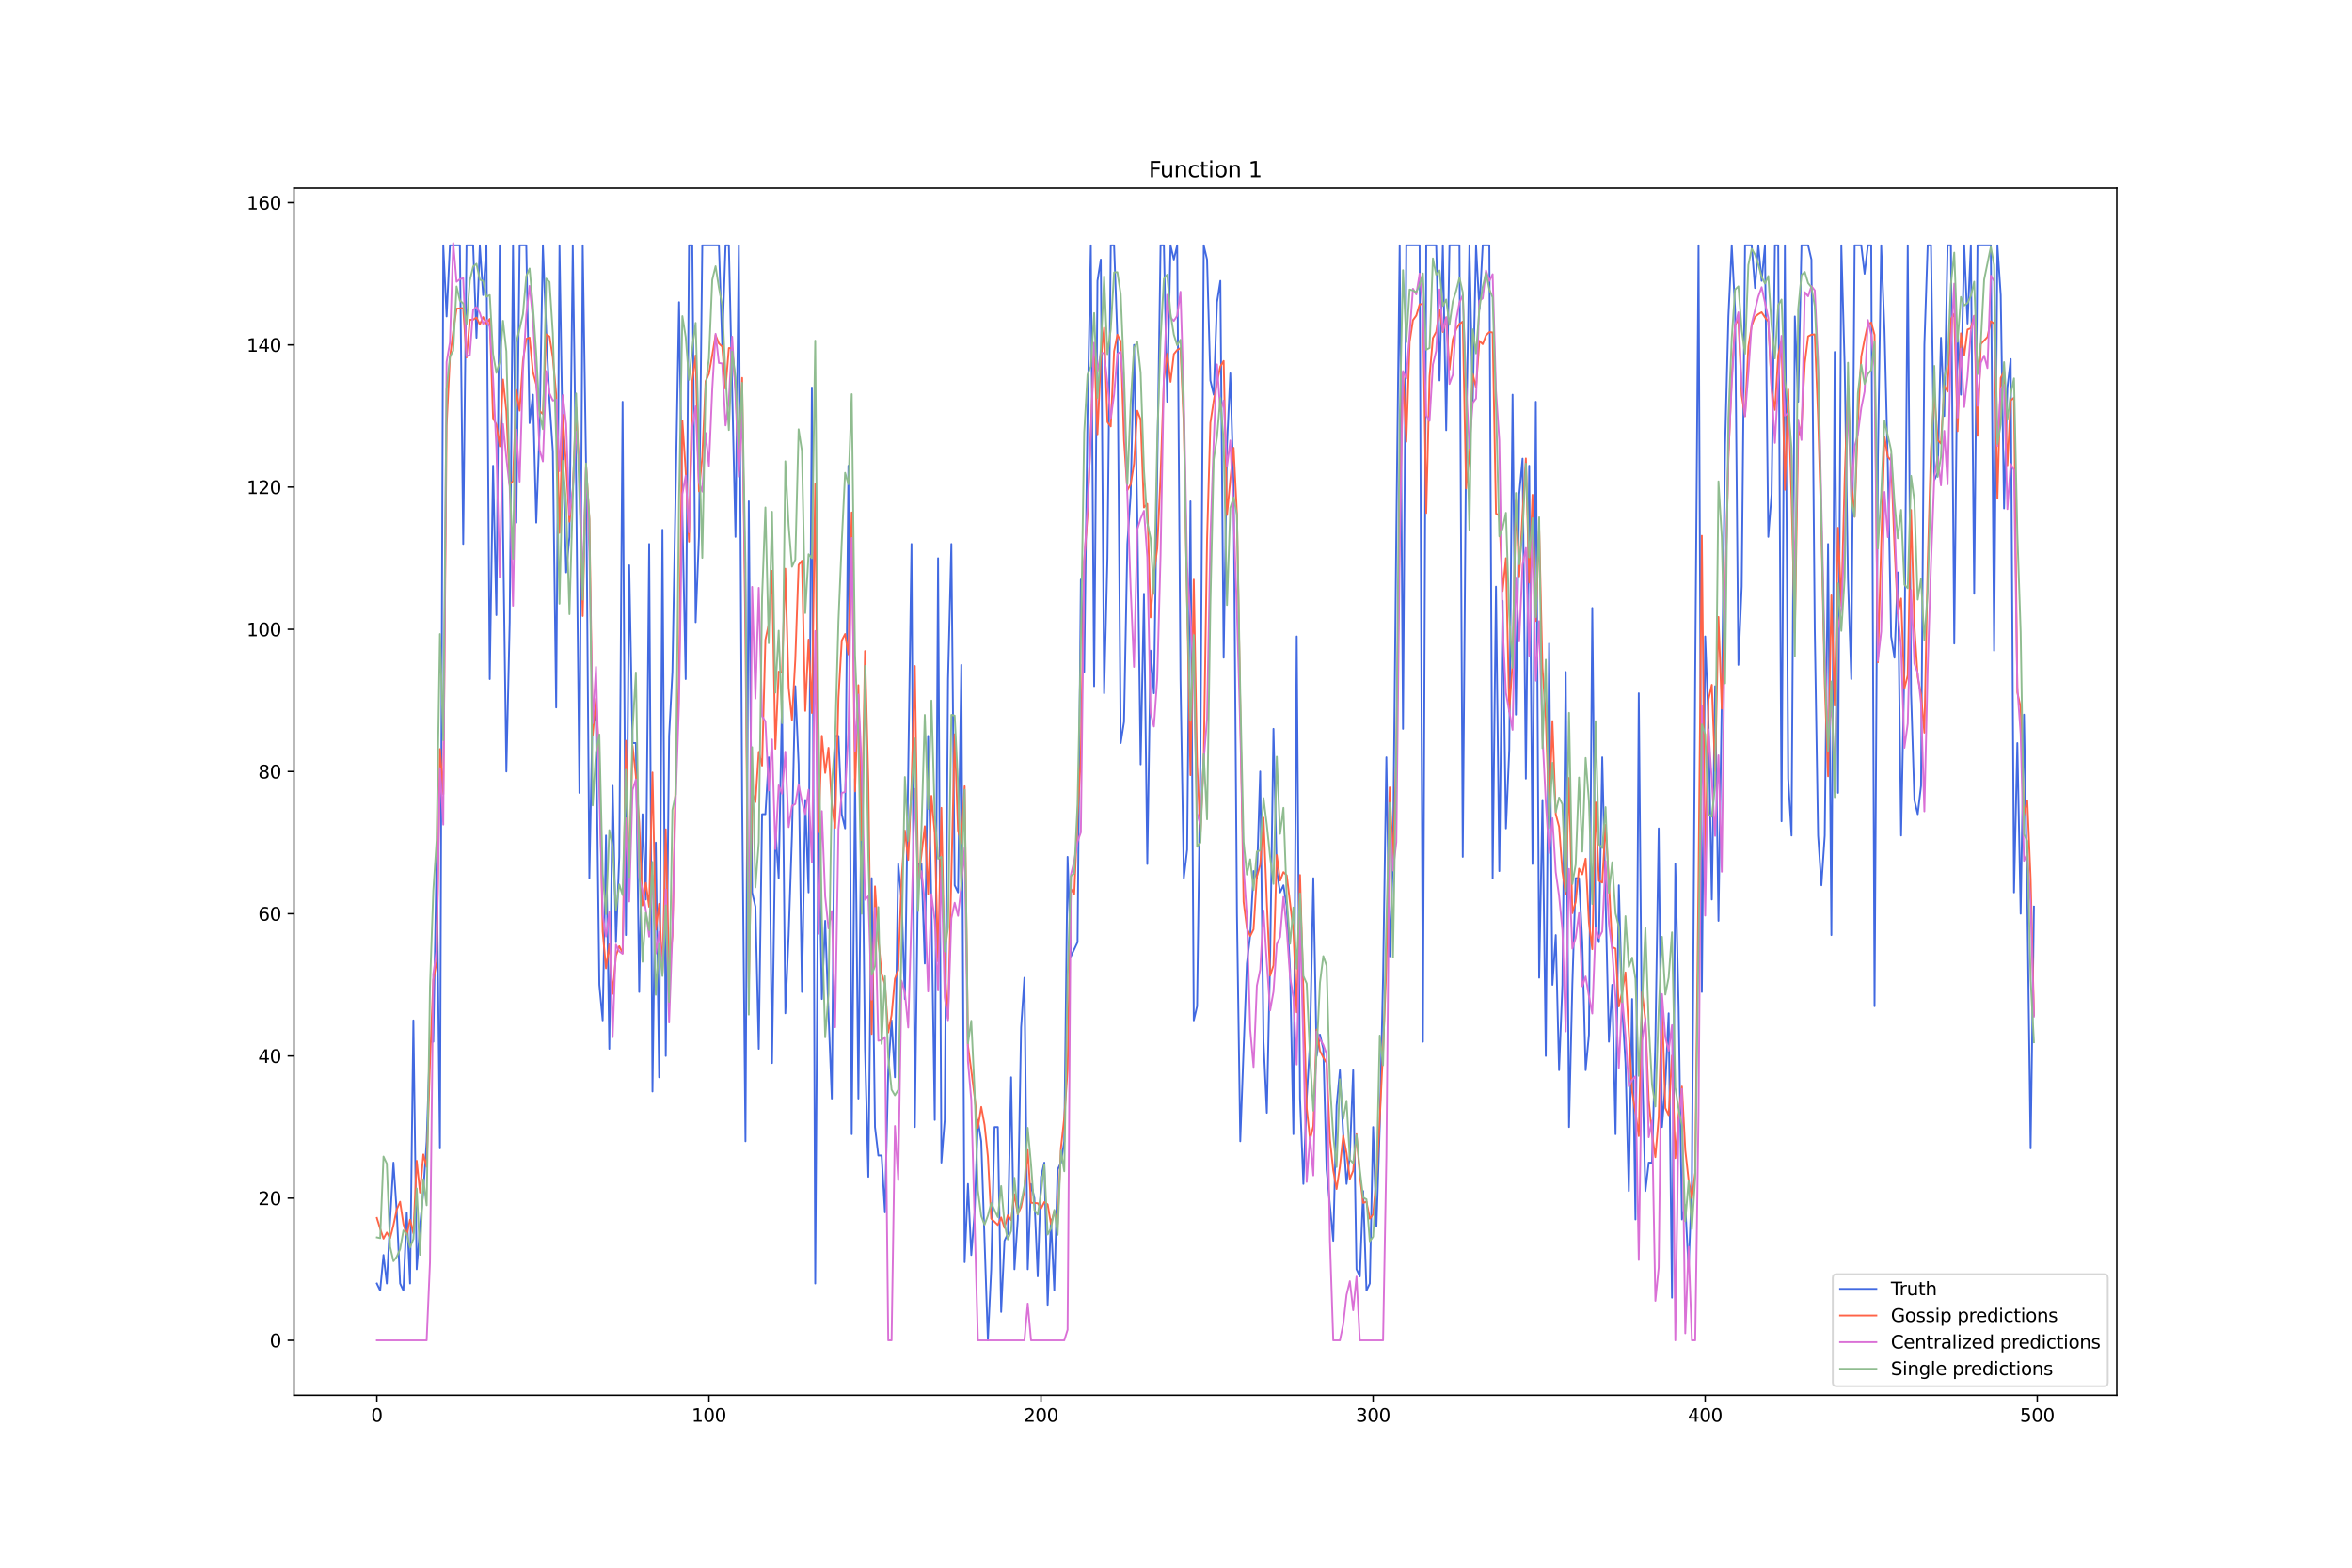 <?xml version="1.0" encoding="utf-8" standalone="no"?>
<!DOCTYPE svg PUBLIC "-//W3C//DTD SVG 1.1//EN"
  "http://www.w3.org/Graphics/SVG/1.1/DTD/svg11.dtd">
<svg xmlns:xlink="http://www.w3.org/1999/xlink" width="1296pt" height="864pt" viewBox="0 0 1296 864" xmlns="http://www.w3.org/2000/svg" version="1.1">
 <defs>
  <style type="text/css">*{stroke-linejoin: round; stroke-linecap: butt}</style>
 </defs>
 <g id="figure_1">
  <g id="patch_1">
   <path d="M 0 864 
L 1296 864 
L 1296 0 
L 0 0 
z
" style="fill: #ffffff"/>
  </g>
  <g id="axes_1">
   <g id="patch_2">
    <path d="M 162 768.96 
L 1166.4 768.96 
L 1166.4 103.68 
L 162 103.68 
z
" style="fill: #ffffff"/>
   </g>
   <g id="matplotlib.axis_1">
    <g id="xtick_1">
     <g id="line2d_1">
      <defs>
       <path id="m479e80b6df" d="M 0 0 
L 0 3.5 
" style="stroke: #000000; stroke-width: 0.8"/>
      </defs>
      <g>
       <use xlink:href="#m479e80b6df" x="207.655" y="768.96" style="stroke: #000000; stroke-width: 0.8"/>
      </g>
     </g>
     <g id="text_1">
      <!-- 0 -->
      <g transform="translate(204.473 783.558) scale(0.1 -0.1)">
       <defs>
        <path id="DejaVuSans-30" d="M 2034 4250 
Q 1547 4250 1301 3770 
Q 1056 3291 1056 2328 
Q 1056 1369 1301 889 
Q 1547 409 2034 409 
Q 2525 409 2770 889 
Q 3016 1369 3016 2328 
Q 3016 3291 2770 3770 
Q 2525 4250 2034 4250 
z
M 2034 4750 
Q 2819 4750 3233 4129 
Q 3647 3509 3647 2328 
Q 3647 1150 3233 529 
Q 2819 -91 2034 -91 
Q 1250 -91 836 529 
Q 422 1150 422 2328 
Q 422 3509 836 4129 
Q 1250 4750 2034 4750 
z
" transform="scale(0.016)"/>
       </defs>
       <use xlink:href="#DejaVuSans-30"/>
      </g>
     </g>
    </g>
    <g id="xtick_2">
     <g id="line2d_2">
      <g>
       <use xlink:href="#m479e80b6df" x="390.639" y="768.96" style="stroke: #000000; stroke-width: 0.8"/>
      </g>
     </g>
     <g id="text_2">
      <!-- 100 -->
      <g transform="translate(381.095 783.558) scale(0.1 -0.1)">
       <defs>
        <path id="DejaVuSans-31" d="M 794 531 
L 1825 531 
L 1825 4091 
L 703 3866 
L 703 4441 
L 1819 4666 
L 2450 4666 
L 2450 531 
L 3481 531 
L 3481 0 
L 794 0 
L 794 531 
z
" transform="scale(0.016)"/>
       </defs>
       <use xlink:href="#DejaVuSans-31"/>
       <use xlink:href="#DejaVuSans-30" x="63.623"/>
       <use xlink:href="#DejaVuSans-30" x="127.246"/>
      </g>
     </g>
    </g>
    <g id="xtick_3">
     <g id="line2d_3">
      <g>
       <use xlink:href="#m479e80b6df" x="573.623" y="768.96" style="stroke: #000000; stroke-width: 0.8"/>
      </g>
     </g>
     <g id="text_3">
      <!-- 200 -->
      <g transform="translate(564.079 783.558) scale(0.1 -0.1)">
       <defs>
        <path id="DejaVuSans-32" d="M 1228 531 
L 3431 531 
L 3431 0 
L 469 0 
L 469 531 
Q 828 903 1448 1529 
Q 2069 2156 2228 2338 
Q 2531 2678 2651 2914 
Q 2772 3150 2772 3378 
Q 2772 3750 2511 3984 
Q 2250 4219 1831 4219 
Q 1534 4219 1204 4116 
Q 875 4013 500 3803 
L 500 4441 
Q 881 4594 1212 4672 
Q 1544 4750 1819 4750 
Q 2544 4750 2975 4387 
Q 3406 4025 3406 3419 
Q 3406 3131 3298 2873 
Q 3191 2616 2906 2266 
Q 2828 2175 2409 1742 
Q 1991 1309 1228 531 
z
" transform="scale(0.016)"/>
       </defs>
       <use xlink:href="#DejaVuSans-32"/>
       <use xlink:href="#DejaVuSans-30" x="63.623"/>
       <use xlink:href="#DejaVuSans-30" x="127.246"/>
      </g>
     </g>
    </g>
    <g id="xtick_4">
     <g id="line2d_4">
      <g>
       <use xlink:href="#m479e80b6df" x="756.607" y="768.96" style="stroke: #000000; stroke-width: 0.8"/>
      </g>
     </g>
     <g id="text_4">
      <!-- 300 -->
      <g transform="translate(747.063 783.558) scale(0.1 -0.1)">
       <defs>
        <path id="DejaVuSans-33" d="M 2597 2516 
Q 3050 2419 3304 2112 
Q 3559 1806 3559 1356 
Q 3559 666 3084 287 
Q 2609 -91 1734 -91 
Q 1441 -91 1130 -33 
Q 819 25 488 141 
L 488 750 
Q 750 597 1062 519 
Q 1375 441 1716 441 
Q 2309 441 2620 675 
Q 2931 909 2931 1356 
Q 2931 1769 2642 2001 
Q 2353 2234 1838 2234 
L 1294 2234 
L 1294 2753 
L 1863 2753 
Q 2328 2753 2575 2939 
Q 2822 3125 2822 3475 
Q 2822 3834 2567 4026 
Q 2313 4219 1838 4219 
Q 1578 4219 1281 4162 
Q 984 4106 628 3988 
L 628 4550 
Q 988 4650 1302 4700 
Q 1616 4750 1894 4750 
Q 2613 4750 3031 4423 
Q 3450 4097 3450 3541 
Q 3450 3153 3228 2886 
Q 3006 2619 2597 2516 
z
" transform="scale(0.016)"/>
       </defs>
       <use xlink:href="#DejaVuSans-33"/>
       <use xlink:href="#DejaVuSans-30" x="63.623"/>
       <use xlink:href="#DejaVuSans-30" x="127.246"/>
      </g>
     </g>
    </g>
    <g id="xtick_5">
     <g id="line2d_5">
      <g>
       <use xlink:href="#m479e80b6df" x="939.591" y="768.96" style="stroke: #000000; stroke-width: 0.8"/>
      </g>
     </g>
     <g id="text_5">
      <!-- 400 -->
      <g transform="translate(930.047 783.558) scale(0.1 -0.1)">
       <defs>
        <path id="DejaVuSans-34" d="M 2419 4116 
L 825 1625 
L 2419 1625 
L 2419 4116 
z
M 2253 4666 
L 3047 4666 
L 3047 1625 
L 3713 1625 
L 3713 1100 
L 3047 1100 
L 3047 0 
L 2419 0 
L 2419 1100 
L 313 1100 
L 313 1709 
L 2253 4666 
z
" transform="scale(0.016)"/>
       </defs>
       <use xlink:href="#DejaVuSans-34"/>
       <use xlink:href="#DejaVuSans-30" x="63.623"/>
       <use xlink:href="#DejaVuSans-30" x="127.246"/>
      </g>
     </g>
    </g>
    <g id="xtick_6">
     <g id="line2d_6">
      <g>
       <use xlink:href="#m479e80b6df" x="1122.575" y="768.96" style="stroke: #000000; stroke-width: 0.8"/>
      </g>
     </g>
     <g id="text_6">
      <!-- 500 -->
      <g transform="translate(1113.032 783.558) scale(0.1 -0.1)">
       <defs>
        <path id="DejaVuSans-35" d="M 691 4666 
L 3169 4666 
L 3169 4134 
L 1269 4134 
L 1269 2991 
Q 1406 3038 1543 3061 
Q 1681 3084 1819 3084 
Q 2600 3084 3056 2656 
Q 3513 2228 3513 1497 
Q 3513 744 3044 326 
Q 2575 -91 1722 -91 
Q 1428 -91 1123 -41 
Q 819 9 494 109 
L 494 744 
Q 775 591 1075 516 
Q 1375 441 1709 441 
Q 2250 441 2565 725 
Q 2881 1009 2881 1497 
Q 2881 1984 2565 2268 
Q 2250 2553 1709 2553 
Q 1456 2553 1204 2497 
Q 953 2441 691 2322 
L 691 4666 
z
" transform="scale(0.016)"/>
       </defs>
       <use xlink:href="#DejaVuSans-35"/>
       <use xlink:href="#DejaVuSans-30" x="63.623"/>
       <use xlink:href="#DejaVuSans-30" x="127.246"/>
      </g>
     </g>
    </g>
   </g>
   <g id="matplotlib.axis_2">
    <g id="ytick_1">
     <g id="line2d_7">
      <defs>
       <path id="mfe47ac5498" d="M 0 0 
L -3.5 0 
" style="stroke: #000000; stroke-width: 0.8"/>
      </defs>
      <g>
       <use xlink:href="#mfe47ac5498" x="162" y="738.72" style="stroke: #000000; stroke-width: 0.8"/>
      </g>
     </g>
     <g id="text_7">
      <!-- 0 -->
      <g transform="translate(148.637 742.519) scale(0.1 -0.1)">
       <use xlink:href="#DejaVuSans-30"/>
      </g>
     </g>
    </g>
    <g id="ytick_2">
     <g id="line2d_8">
      <g>
       <use xlink:href="#mfe47ac5498" x="162" y="660.342" style="stroke: #000000; stroke-width: 0.8"/>
      </g>
     </g>
     <g id="text_8">
      <!-- 20 -->
      <g transform="translate(142.275 664.142) scale(0.1 -0.1)">
       <use xlink:href="#DejaVuSans-32"/>
       <use xlink:href="#DejaVuSans-30" x="63.623"/>
      </g>
     </g>
    </g>
    <g id="ytick_3">
     <g id="line2d_9">
      <g>
       <use xlink:href="#mfe47ac5498" x="162" y="581.965" style="stroke: #000000; stroke-width: 0.8"/>
      </g>
     </g>
     <g id="text_9">
      <!-- 40 -->
      <g transform="translate(142.275 585.764) scale(0.1 -0.1)">
       <use xlink:href="#DejaVuSans-34"/>
       <use xlink:href="#DejaVuSans-30" x="63.623"/>
      </g>
     </g>
    </g>
    <g id="ytick_4">
     <g id="line2d_10">
      <g>
       <use xlink:href="#mfe47ac5498" x="162" y="503.587" style="stroke: #000000; stroke-width: 0.8"/>
      </g>
     </g>
     <g id="text_10">
      <!-- 60 -->
      <g transform="translate(142.275 507.387) scale(0.1 -0.1)">
       <defs>
        <path id="DejaVuSans-36" d="M 2113 2584 
Q 1688 2584 1439 2293 
Q 1191 2003 1191 1497 
Q 1191 994 1439 701 
Q 1688 409 2113 409 
Q 2538 409 2786 701 
Q 3034 994 3034 1497 
Q 3034 2003 2786 2293 
Q 2538 2584 2113 2584 
z
M 3366 4563 
L 3366 3988 
Q 3128 4100 2886 4159 
Q 2644 4219 2406 4219 
Q 1781 4219 1451 3797 
Q 1122 3375 1075 2522 
Q 1259 2794 1537 2939 
Q 1816 3084 2150 3084 
Q 2853 3084 3261 2657 
Q 3669 2231 3669 1497 
Q 3669 778 3244 343 
Q 2819 -91 2113 -91 
Q 1303 -91 875 529 
Q 447 1150 447 2328 
Q 447 3434 972 4092 
Q 1497 4750 2381 4750 
Q 2619 4750 2861 4703 
Q 3103 4656 3366 4563 
z
" transform="scale(0.016)"/>
       </defs>
       <use xlink:href="#DejaVuSans-36"/>
       <use xlink:href="#DejaVuSans-30" x="63.623"/>
      </g>
     </g>
    </g>
    <g id="ytick_5">
     <g id="line2d_11">
      <g>
       <use xlink:href="#mfe47ac5498" x="162" y="425.21" style="stroke: #000000; stroke-width: 0.8"/>
      </g>
     </g>
     <g id="text_11">
      <!-- 80 -->
      <g transform="translate(142.275 429.009) scale(0.1 -0.1)">
       <defs>
        <path id="DejaVuSans-38" d="M 2034 2216 
Q 1584 2216 1326 1975 
Q 1069 1734 1069 1313 
Q 1069 891 1326 650 
Q 1584 409 2034 409 
Q 2484 409 2743 651 
Q 3003 894 3003 1313 
Q 3003 1734 2745 1975 
Q 2488 2216 2034 2216 
z
M 1403 2484 
Q 997 2584 770 2862 
Q 544 3141 544 3541 
Q 544 4100 942 4425 
Q 1341 4750 2034 4750 
Q 2731 4750 3128 4425 
Q 3525 4100 3525 3541 
Q 3525 3141 3298 2862 
Q 3072 2584 2669 2484 
Q 3125 2378 3379 2068 
Q 3634 1759 3634 1313 
Q 3634 634 3220 271 
Q 2806 -91 2034 -91 
Q 1263 -91 848 271 
Q 434 634 434 1313 
Q 434 1759 690 2068 
Q 947 2378 1403 2484 
z
M 1172 3481 
Q 1172 3119 1398 2916 
Q 1625 2713 2034 2713 
Q 2441 2713 2670 2916 
Q 2900 3119 2900 3481 
Q 2900 3844 2670 4047 
Q 2441 4250 2034 4250 
Q 1625 4250 1398 4047 
Q 1172 3844 1172 3481 
z
" transform="scale(0.016)"/>
       </defs>
       <use xlink:href="#DejaVuSans-38"/>
       <use xlink:href="#DejaVuSans-30" x="63.623"/>
      </g>
     </g>
    </g>
    <g id="ytick_6">
     <g id="line2d_12">
      <g>
       <use xlink:href="#mfe47ac5498" x="162" y="346.832" style="stroke: #000000; stroke-width: 0.8"/>
      </g>
     </g>
     <g id="text_12">
      <!-- 100 -->
      <g transform="translate(135.912 350.632) scale(0.1 -0.1)">
       <use xlink:href="#DejaVuSans-31"/>
       <use xlink:href="#DejaVuSans-30" x="63.623"/>
       <use xlink:href="#DejaVuSans-30" x="127.246"/>
      </g>
     </g>
    </g>
    <g id="ytick_7">
     <g id="line2d_13">
      <g>
       <use xlink:href="#mfe47ac5498" x="162" y="268.455" style="stroke: #000000; stroke-width: 0.8"/>
      </g>
     </g>
     <g id="text_13">
      <!-- 120 -->
      <g transform="translate(135.912 272.254) scale(0.1 -0.1)">
       <use xlink:href="#DejaVuSans-31"/>
       <use xlink:href="#DejaVuSans-32" x="63.623"/>
       <use xlink:href="#DejaVuSans-30" x="127.246"/>
      </g>
     </g>
    </g>
    <g id="ytick_8">
     <g id="line2d_14">
      <g>
       <use xlink:href="#mfe47ac5498" x="162" y="190.077" style="stroke: #000000; stroke-width: 0.8"/>
      </g>
     </g>
     <g id="text_14">
      <!-- 140 -->
      <g transform="translate(135.912 193.876) scale(0.1 -0.1)">
       <use xlink:href="#DejaVuSans-31"/>
       <use xlink:href="#DejaVuSans-34" x="63.623"/>
       <use xlink:href="#DejaVuSans-30" x="127.246"/>
      </g>
     </g>
    </g>
    <g id="ytick_9">
     <g id="line2d_15">
      <g>
       <use xlink:href="#mfe47ac5498" x="162" y="111.7" style="stroke: #000000; stroke-width: 0.8"/>
      </g>
     </g>
     <g id="text_15">
      <!-- 160 -->
      <g transform="translate(135.912 115.499) scale(0.1 -0.1)">
       <use xlink:href="#DejaVuSans-31"/>
       <use xlink:href="#DejaVuSans-36" x="63.623"/>
       <use xlink:href="#DejaVuSans-30" x="127.246"/>
      </g>
     </g>
    </g>
   </g>
   <g id="line2d_16">
    <path d="M 207.655 707.369 
L 209.484 711.288 
L 211.314 691.693 
L 213.144 707.369 
L 214.974 672.099 
L 216.804 640.748 
L 218.634 668.18 
L 220.463 707.369 
L 222.293 711.288 
L 224.123 668.18 
L 225.953 707.369 
L 227.783 562.371 
L 229.613 699.531 
L 231.442 676.018 
L 233.272 656.424 
L 235.102 628.991 
L 236.932 574.127 
L 238.762 574.127 
L 240.592 472.236 
L 242.422 632.91 
L 244.251 135.213 
L 246.081 174.402 
L 247.911 135.213 
L 253.401 135.213 
L 255.23 299.806 
L 257.06 135.213 
L 260.72 135.213 
L 262.55 186.158 
L 264.38 135.213 
L 266.209 162.645 
L 268.039 135.213 
L 269.869 374.264 
L 271.699 256.698 
L 273.529 338.995 
L 275.359 135.213 
L 277.189 291.968 
L 279.018 425.21 
L 280.848 342.913 
L 282.678 135.213 
L 284.508 288.049 
L 286.338 135.213 
L 289.997 135.213 
L 291.827 233.185 
L 293.657 217.509 
L 295.487 288.049 
L 297.317 237.104 
L 299.147 135.213 
L 300.976 182.239 
L 302.806 221.428 
L 304.636 248.86 
L 306.466 389.94 
L 308.296 135.213 
L 310.126 248.86 
L 311.956 315.481 
L 313.785 295.887 
L 315.615 135.213 
L 317.445 264.536 
L 319.275 436.966 
L 321.105 135.213 
L 322.935 256.698 
L 324.764 483.993 
L 326.594 389.94 
L 328.424 397.778 
L 330.254 542.776 
L 332.084 562.371 
L 333.914 460.48 
L 335.743 578.046 
L 337.573 433.048 
L 339.403 519.263 
L 341.233 472.236 
L 343.063 221.428 
L 344.893 515.344 
L 346.723 311.562 
L 348.552 409.534 
L 350.382 409.534 
L 352.212 546.695 
L 354.042 448.723 
L 355.872 495.75 
L 357.702 299.806 
L 359.531 601.559 
L 361.361 464.399 
L 363.191 593.722 
L 365.021 291.968 
L 366.851 581.965 
L 368.681 405.615 
L 370.51 370.346 
L 374.17 166.564 
L 376 284.13 
L 377.83 374.264 
L 379.66 135.213 
L 381.489 135.213 
L 383.319 342.913 
L 385.149 295.887 
L 386.979 135.213 
L 396.128 135.213 
L 397.958 190.077 
L 399.788 135.213 
L 401.618 135.213 
L 405.277 295.887 
L 407.107 135.213 
L 408.937 440.885 
L 410.767 628.991 
L 412.597 276.293 
L 414.427 491.831 
L 416.256 499.669 
L 418.086 578.046 
L 419.916 448.723 
L 421.746 448.723 
L 423.576 417.372 
L 425.406 585.884 
L 427.236 456.561 
L 429.065 483.993 
L 430.895 386.021 
L 432.725 558.452 
L 434.555 515.344 
L 436.385 460.48 
L 438.215 378.183 
L 440.044 421.291 
L 441.874 546.695 
L 443.704 440.885 
L 445.534 491.831 
L 447.364 213.59 
L 449.194 707.369 
L 451.023 444.804 
L 452.853 550.614 
L 454.683 507.506 
L 456.513 558.452 
L 458.343 605.478 
L 460.173 405.615 
L 462.003 405.615 
L 463.832 448.723 
L 465.662 456.561 
L 467.492 256.698 
L 469.322 625.073 
L 471.152 429.129 
L 472.982 605.478 
L 474.811 425.21 
L 476.641 578.046 
L 478.471 648.586 
L 480.301 483.993 
L 482.131 621.154 
L 483.961 636.829 
L 485.79 636.829 
L 487.62 668.18 
L 489.45 589.803 
L 491.28 562.371 
L 493.11 593.722 
L 494.94 476.155 
L 496.77 495.75 
L 498.599 550.614 
L 502.259 299.806 
L 504.089 621.154 
L 505.919 476.155 
L 507.749 476.155 
L 509.578 531.02 
L 511.408 405.615 
L 513.238 499.669 
L 515.068 617.235 
L 516.898 307.644 
L 518.728 640.748 
L 520.557 617.235 
L 522.387 374.264 
L 524.217 299.806 
L 526.047 487.912 
L 527.877 491.831 
L 529.707 366.427 
L 531.536 695.612 
L 533.366 652.505 
L 535.196 691.693 
L 537.026 668.18 
L 538.856 617.235 
L 540.686 628.991 
L 544.345 738.72 
L 546.175 699.531 
L 548.005 621.154 
L 549.835 621.154 
L 551.665 723.044 
L 553.495 683.856 
L 555.324 679.937 
L 557.154 593.722 
L 558.984 699.531 
L 560.814 672.099 
L 562.644 566.289 
L 564.474 538.857 
L 566.303 699.531 
L 568.133 652.505 
L 569.963 660.342 
L 571.793 703.45 
L 573.623 648.586 
L 575.453 640.748 
L 577.283 719.126 
L 579.112 672.099 
L 580.942 711.288 
L 582.772 644.667 
L 584.602 640.748 
L 586.432 628.991 
L 588.262 472.236 
L 590.091 527.101 
L 593.751 519.263 
L 595.581 319.4 
L 597.411 370.346 
L 599.241 229.266 
L 601.07 135.213 
L 602.9 378.183 
L 604.73 154.807 
L 606.56 143.051 
L 608.39 382.102 
L 610.22 307.644 
L 612.05 135.213 
L 613.879 135.213 
L 615.709 186.158 
L 617.539 409.534 
L 619.369 397.778 
L 621.199 299.806 
L 623.029 272.374 
L 624.858 190.077 
L 626.688 284.13 
L 628.518 421.291 
L 630.348 327.238 
L 632.178 476.155 
L 634.008 358.589 
L 635.837 382.102 
L 639.497 135.213 
L 641.327 135.213 
L 643.157 221.428 
L 644.987 135.213 
L 646.817 143.051 
L 648.646 135.213 
L 650.476 374.264 
L 652.306 483.993 
L 654.136 468.317 
L 655.966 276.293 
L 657.796 562.371 
L 659.625 554.533 
L 661.455 417.372 
L 663.285 135.213 
L 665.115 143.051 
L 666.945 209.672 
L 668.775 217.509 
L 670.604 166.564 
L 672.434 154.807 
L 674.264 362.508 
L 676.094 244.941 
L 677.924 205.753 
L 679.754 268.455 
L 681.583 503.587 
L 683.413 628.991 
L 685.243 578.046 
L 687.073 531.02 
L 688.903 515.344 
L 690.733 480.074 
L 692.563 483.993 
L 694.392 425.21 
L 696.222 574.127 
L 698.052 613.316 
L 699.882 527.101 
L 701.712 401.697 
L 703.542 480.074 
L 705.371 491.831 
L 707.201 487.912 
L 709.031 499.669 
L 710.861 534.938 
L 712.691 625.073 
L 714.521 350.751 
L 716.35 605.478 
L 718.18 652.505 
L 720.01 605.478 
L 721.84 574.127 
L 723.67 483.993 
L 725.5 581.965 
L 727.33 570.208 
L 729.159 578.046 
L 730.989 644.667 
L 734.649 683.856 
L 736.479 609.397 
L 738.309 589.803 
L 740.138 625.073 
L 741.968 652.505 
L 743.798 636.829 
L 745.628 589.803 
L 747.458 699.531 
L 749.288 703.45 
L 751.117 656.424 
L 752.947 711.288 
L 754.777 707.369 
L 756.607 621.154 
L 758.437 676.018 
L 760.267 621.154 
L 762.097 538.857 
L 763.926 417.372 
L 765.756 527.101 
L 767.586 472.236 
L 769.416 291.968 
L 771.246 135.213 
L 773.076 401.697 
L 774.905 135.213 
L 782.225 135.213 
L 784.055 574.127 
L 785.884 135.213 
L 791.374 135.213 
L 793.204 209.672 
L 795.034 135.213 
L 796.864 237.104 
L 798.693 135.213 
L 804.183 135.213 
L 806.013 472.236 
L 807.843 244.941 
L 809.672 135.213 
L 811.502 221.428 
L 813.332 135.213 
L 815.162 170.483 
L 816.992 135.213 
L 820.651 135.213 
L 822.481 483.993 
L 824.311 323.319 
L 826.141 480.074 
L 827.971 331.157 
L 829.801 456.561 
L 831.63 413.453 
L 833.46 217.509 
L 835.29 393.859 
L 837.12 272.374 
L 838.95 252.779 
L 840.78 429.129 
L 842.61 256.698 
L 844.439 476.155 
L 846.269 221.428 
L 848.099 538.857 
L 849.929 440.885 
L 851.759 581.965 
L 853.589 354.67 
L 855.418 542.776 
L 857.248 515.344 
L 859.078 589.803 
L 860.908 542.776 
L 862.738 370.346 
L 864.568 621.154 
L 866.397 542.776 
L 868.227 483.993 
L 870.057 483.993 
L 871.887 519.263 
L 873.717 589.803 
L 875.547 570.208 
L 877.377 335.076 
L 879.206 511.425 
L 881.036 519.263 
L 882.866 417.372 
L 886.526 574.127 
L 888.356 542.776 
L 890.185 625.073 
L 892.015 487.912 
L 893.845 554.533 
L 895.675 585.884 
L 897.505 656.424 
L 899.335 550.614 
L 901.164 672.099 
L 902.994 382.102 
L 904.824 585.884 
L 906.654 656.424 
L 908.484 640.748 
L 910.314 640.748 
L 912.144 574.127 
L 913.973 456.561 
L 915.803 621.154 
L 917.633 597.64 
L 919.463 558.452 
L 921.293 715.207 
L 923.123 476.155 
L 924.952 554.533 
L 926.782 672.099 
L 928.612 664.261 
L 930.442 699.531 
L 932.272 652.505 
L 934.102 370.346 
L 935.931 135.213 
L 937.761 546.695 
L 939.591 350.751 
L 941.421 397.778 
L 943.251 495.75 
L 945.081 378.183 
L 946.911 507.506 
L 948.74 386.021 
L 950.57 244.941 
L 952.4 174.402 
L 954.23 135.213 
L 956.06 170.483 
L 957.89 366.427 
L 959.719 323.319 
L 961.549 135.213 
L 965.209 135.213 
L 967.039 158.726 
L 968.869 135.213 
L 970.698 154.807 
L 972.528 135.213 
L 974.358 295.887 
L 976.188 272.374 
L 978.018 135.213 
L 979.848 135.213 
L 981.678 452.642 
L 983.507 135.213 
L 985.337 429.129 
L 987.167 460.48 
L 988.997 174.402 
L 990.827 221.428 
L 992.657 135.213 
L 996.316 135.213 
L 998.146 143.051 
L 999.976 346.832 
L 1001.806 460.48 
L 1003.636 487.912 
L 1005.465 460.48 
L 1007.295 299.806 
L 1009.125 515.344 
L 1010.955 193.996 
L 1012.785 436.966 
L 1014.615 135.213 
L 1016.444 201.834 
L 1018.274 319.4 
L 1020.104 374.264 
L 1021.934 135.213 
L 1025.594 135.213 
L 1027.424 150.888 
L 1029.253 135.213 
L 1031.083 135.213 
L 1032.913 554.533 
L 1034.743 252.779 
L 1036.573 135.213 
L 1038.403 182.239 
L 1040.232 256.698 
L 1042.062 350.751 
L 1043.892 362.508 
L 1045.722 315.481 
L 1047.552 460.48 
L 1049.382 366.427 
L 1051.211 135.213 
L 1053.041 382.102 
L 1054.871 440.885 
L 1056.701 448.723 
L 1058.531 433.048 
L 1060.361 190.077 
L 1062.191 135.213 
L 1064.02 135.213 
L 1065.85 264.536 
L 1067.68 260.617 
L 1069.51 186.158 
L 1071.34 229.266 
L 1073.17 135.213 
L 1074.999 135.213 
L 1076.829 354.67 
L 1078.659 182.239 
L 1080.489 217.509 
L 1082.319 135.213 
L 1084.149 178.321 
L 1085.978 135.213 
L 1087.808 327.238 
L 1089.638 135.213 
L 1096.958 135.213 
L 1098.787 358.589 
L 1100.617 135.213 
L 1102.447 162.645 
L 1104.277 280.211 
L 1106.107 213.59 
L 1107.937 197.915 
L 1109.766 491.831 
L 1111.596 409.534 
L 1113.426 503.587 
L 1115.256 393.859 
L 1117.086 495.75 
L 1118.916 632.91 
L 1120.745 499.669 
L 1120.745 499.669 
" clip-path="url(#pc423875607)" style="fill: none; stroke: #4169e1; stroke-linecap: square"/>
   </g>
   <g id="line2d_17">
    <path d="M 207.655 671.249 
L 209.484 677.157 
L 211.314 682.668 
L 213.144 679.281 
L 214.974 682.367 
L 216.804 675.236 
L 218.634 666.485 
L 220.463 662.318 
L 222.293 674.674 
L 224.123 680.688 
L 225.953 672.234 
L 227.783 679.652 
L 229.613 639.737 
L 231.442 657.253 
L 233.272 636.239 
L 235.102 643.092 
L 236.932 585.771 
L 238.762 540.107 
L 240.592 530.254 
L 242.422 412.867 
L 244.251 437.677 
L 246.081 234.535 
L 247.911 197.142 
L 249.741 182.612 
L 251.571 170.129 
L 255.23 169.757 
L 257.06 197.054 
L 258.89 176.281 
L 260.72 176.176 
L 262.55 175.001 
L 264.38 178.866 
L 266.209 174.744 
L 268.039 178.364 
L 269.869 175.775 
L 271.699 230.457 
L 273.529 233.974 
L 275.359 245.991 
L 277.189 209.147 
L 279.018 226.547 
L 280.848 266.862 
L 282.678 265.176 
L 284.508 214.851 
L 286.338 226.321 
L 288.168 198.92 
L 289.997 186.739 
L 291.827 186.068 
L 293.657 204.963 
L 295.487 211.902 
L 297.317 226.5 
L 299.147 228.18 
L 300.976 184.249 
L 302.806 185.454 
L 304.636 197.079 
L 306.466 217.382 
L 308.296 293.702 
L 310.126 228.692 
L 311.956 257.046 
L 313.785 287.535 
L 315.615 270.527 
L 317.445 224.648 
L 319.275 260.392 
L 321.105 339.5 
L 322.935 256.361 
L 324.764 286.356 
L 326.594 405.118 
L 328.424 385.075 
L 330.254 420.202 
L 332.084 513.326 
L 333.914 533.683 
L 335.743 520.395 
L 337.573 547.746 
L 339.403 526.835 
L 341.233 521.45 
L 343.063 525.271 
L 344.893 408.27 
L 346.723 483.894 
L 348.552 410.992 
L 350.382 427.688 
L 352.212 453.306 
L 354.042 499.032 
L 355.872 486.612 
L 357.702 499.777 
L 359.531 425.743 
L 361.361 512.414 
L 363.191 498.116 
L 365.021 536.233 
L 366.851 457.073 
L 368.681 536.843 
L 370.51 515.705 
L 372.34 427.215 
L 374.17 371.437 
L 376 231.717 
L 377.83 259.598 
L 379.66 298.54 
L 381.489 209.968 
L 383.319 195.858 
L 385.149 270.762 
L 386.979 251.835 
L 388.809 210.139 
L 390.639 205.976 
L 392.469 195.689 
L 394.298 184.684 
L 396.128 189.282 
L 397.958 191.017 
L 399.788 214.238 
L 401.618 191.833 
L 403.448 191.935 
L 405.277 213.013 
L 407.107 259.502 
L 408.937 208.262 
L 410.767 352.884 
L 412.597 544.248 
L 414.427 436.863 
L 416.256 442.039 
L 418.086 414.393 
L 419.916 421.955 
L 421.746 352.598 
L 423.576 344.012 
L 425.406 314.592 
L 427.236 412.675 
L 429.065 370.157 
L 430.895 370.631 
L 432.725 313.43 
L 434.555 378.897 
L 436.385 396.772 
L 438.215 363.432 
L 440.044 311.3 
L 441.874 309.027 
L 443.704 391.784 
L 445.534 352.491 
L 447.364 392.966 
L 449.194 266.745 
L 451.023 458.628 
L 452.853 405.543 
L 454.683 425.962 
L 456.513 412.163 
L 458.343 443.42 
L 460.173 456.25 
L 462.003 384.618 
L 463.832 353.02 
L 465.662 349.413 
L 467.492 360.669 
L 469.322 282.413 
L 471.152 436.127 
L 472.982 377.623 
L 474.811 463.005 
L 476.641 358.834 
L 478.471 430.843 
L 480.301 569.891 
L 482.131 488.512 
L 483.961 517.613 
L 485.79 536.667 
L 487.62 542.4 
L 489.45 569.022 
L 491.28 559.441 
L 493.11 539.389 
L 494.94 534.612 
L 496.77 484.757 
L 498.599 457.737 
L 500.429 473.908 
L 502.259 432.379 
L 504.089 367.05 
L 505.919 486.446 
L 509.578 455.365 
L 511.408 492.741 
L 513.238 438.625 
L 515.068 459.172 
L 516.898 529.891 
L 518.728 445.229 
L 520.557 535.031 
L 522.387 561.239 
L 526.047 404.666 
L 527.877 457.769 
L 529.707 464.893 
L 531.536 433.312 
L 533.366 576.306 
L 535.196 589.906 
L 537.026 604.468 
L 538.856 621.539 
L 540.686 610.064 
L 542.516 619.927 
L 544.345 637.453 
L 546.175 671.683 
L 548.005 673.309 
L 549.835 675.158 
L 551.665 670.999 
L 553.495 676.738 
L 555.324 669.8 
L 557.154 672.455 
L 558.984 658.151 
L 560.814 669.225 
L 562.644 665.262 
L 564.474 655.783 
L 566.303 633.816 
L 568.133 662.899 
L 571.793 663.131 
L 573.623 666.058 
L 575.453 662.505 
L 577.283 663.774 
L 579.112 674.707 
L 580.942 667.439 
L 582.772 674.656 
L 584.602 632.637 
L 586.432 616.063 
L 588.262 589.584 
L 590.091 489.937 
L 591.921 492.706 
L 593.751 450.08 
L 595.581 417.348 
L 597.411 309.544 
L 599.241 283.971 
L 602.9 190.432 
L 604.73 239.35 
L 606.56 197.833 
L 608.39 180.589 
L 610.22 232.627 
L 612.05 235 
L 613.879 193.541 
L 615.709 184.473 
L 617.539 188.135 
L 619.369 242.725 
L 621.199 270.157 
L 623.029 266.86 
L 624.858 255.594 
L 626.688 226.371 
L 628.518 231.182 
L 630.348 279.691 
L 632.178 277.672 
L 634.008 340.277 
L 635.837 316.227 
L 637.667 302.292 
L 639.497 262.272 
L 641.327 208.98 
L 643.157 195.02 
L 644.987 210.438 
L 646.817 195.165 
L 648.646 192.902 
L 650.476 191.822 
L 652.306 234.894 
L 655.966 427.209 
L 657.796 319.445 
L 659.625 421.445 
L 661.455 459.967 
L 663.285 417.355 
L 665.115 297.456 
L 666.945 232.976 
L 668.775 220.931 
L 670.604 210.758 
L 672.434 201.944 
L 674.264 198.946 
L 676.094 283.805 
L 677.924 264.471 
L 679.754 246.8 
L 681.583 283.632 
L 685.243 497.021 
L 687.073 511.578 
L 688.903 515.869 
L 690.733 512.17 
L 692.563 483.113 
L 694.392 476.542 
L 696.222 450.621 
L 698.052 497.117 
L 699.882 537.689 
L 701.712 532.042 
L 703.542 471.226 
L 705.371 485.337 
L 707.201 480.654 
L 709.031 482.446 
L 712.691 513.071 
L 714.521 557.918 
L 716.35 482.26 
L 720.01 610.59 
L 721.84 628.043 
L 723.67 620.674 
L 725.5 567.388 
L 727.33 579.206 
L 729.159 582.817 
L 730.989 585.838 
L 732.819 627.816 
L 734.649 645.031 
L 736.479 655.284 
L 738.309 642.981 
L 740.138 625.854 
L 741.968 635.494 
L 743.798 649.775 
L 745.628 645.149 
L 747.458 625.04 
L 749.288 648.046 
L 751.117 662.969 
L 752.947 662.269 
L 754.777 671.683 
L 756.607 669.297 
L 758.437 649.278 
L 760.267 617.057 
L 762.097 578.649 
L 763.926 532.513 
L 765.756 433.97 
L 767.586 475.388 
L 769.416 416.031 
L 771.246 289.263 
L 773.076 205.183 
L 774.905 243.438 
L 776.735 188.568 
L 778.565 176.462 
L 780.395 173.876 
L 782.225 167.736 
L 784.055 167.532 
L 785.884 282.743 
L 787.714 207.464 
L 789.544 186.273 
L 791.374 182.868 
L 793.204 170.849 
L 795.034 182.965 
L 796.864 174.9 
L 798.693 203.7 
L 800.523 187.15 
L 802.353 181.42 
L 804.183 178.541 
L 806.013 177.228 
L 807.843 269.179 
L 809.672 250.92 
L 811.502 206.114 
L 813.332 213.632 
L 815.162 187.869 
L 816.992 189.675 
L 818.822 184.842 
L 820.651 183.042 
L 822.481 183.219 
L 824.311 283.035 
L 826.141 284.164 
L 827.971 325.749 
L 829.801 307.654 
L 831.63 392.05 
L 833.46 365.003 
L 835.29 275.944 
L 837.12 317.668 
L 838.95 283.095 
L 840.78 252.676 
L 842.61 321.063 
L 844.439 272.711 
L 846.269 342.279 
L 848.099 290.473 
L 849.929 367.928 
L 851.759 395.655 
L 853.589 449.384 
L 855.418 397.4 
L 857.248 448.676 
L 859.078 455.613 
L 860.908 480.519 
L 862.738 492.957 
L 864.568 428.753 
L 866.397 503.288 
L 868.227 497.05 
L 870.057 478.711 
L 871.887 481.864 
L 873.717 473.229 
L 875.547 508.622 
L 877.377 523.134 
L 879.206 442.214 
L 881.036 485.381 
L 882.866 486.407 
L 884.696 454.613 
L 886.526 485.768 
L 888.356 521.94 
L 890.185 522.769 
L 892.015 554.701 
L 893.845 546.723 
L 895.675 535.925 
L 899.335 601.664 
L 901.164 613.018 
L 902.994 626.116 
L 904.824 546.788 
L 906.654 562.163 
L 908.484 606.537 
L 910.314 625.303 
L 912.144 637.733 
L 913.973 615.509 
L 915.803 552.381 
L 917.633 610.699 
L 919.463 614.594 
L 921.293 581.762 
L 923.123 638.286 
L 924.952 614.377 
L 926.782 598.821 
L 928.612 633.747 
L 930.442 650.385 
L 932.272 660.498 
L 934.102 646.367 
L 935.931 482.664 
L 937.761 295.272 
L 939.591 484.644 
L 941.421 385.449 
L 943.251 377.441 
L 945.081 424.98 
L 946.911 340.025 
L 948.74 390.572 
L 950.57 331.298 
L 952.4 252.128 
L 954.23 207.71 
L 956.06 179.17 
L 957.89 175.978 
L 959.719 217.936 
L 961.549 229.375 
L 963.379 191.1 
L 965.209 179.524 
L 967.039 174.656 
L 968.869 173.152 
L 970.698 172.092 
L 972.528 174.848 
L 974.358 177.162 
L 976.188 214.51 
L 978.018 225.927 
L 979.848 195.842 
L 981.678 187.794 
L 983.507 269.961 
L 985.337 214.65 
L 987.167 274.241 
L 988.997 348.622 
L 990.827 240.28 
L 992.657 234.741 
L 994.486 200.208 
L 996.316 185.389 
L 998.146 184.468 
L 999.976 184.301 
L 1001.806 230.004 
L 1003.636 291.995 
L 1005.465 376.454 
L 1007.295 427.839 
L 1009.125 328.121 
L 1010.955 388.851 
L 1012.785 290.89 
L 1014.615 333.887 
L 1016.444 263.849 
L 1018.274 212.367 
L 1020.104 263.914 
L 1021.934 284.803 
L 1023.764 231.84 
L 1025.594 196.484 
L 1027.424 187.068 
L 1029.253 178.779 
L 1031.083 177.73 
L 1032.913 184.568 
L 1034.743 365.022 
L 1036.573 300.451 
L 1038.403 240.763 
L 1040.232 251.723 
L 1042.062 253.88 
L 1043.892 301.132 
L 1045.722 338.237 
L 1047.552 329.862 
L 1049.382 379.375 
L 1051.211 372.222 
L 1053.041 281.07 
L 1054.871 344.819 
L 1056.701 373.207 
L 1058.531 382.764 
L 1060.361 403.809 
L 1062.191 311.178 
L 1064.02 247.451 
L 1065.85 216.943 
L 1067.68 242.538 
L 1069.51 244.491 
L 1071.34 212.466 
L 1073.17 215.797 
L 1074.999 175.788 
L 1076.829 172.903 
L 1078.659 237.64 
L 1080.489 183.715 
L 1082.319 195.981 
L 1084.149 181.613 
L 1085.978 180.909 
L 1087.808 174 
L 1089.638 240.181 
L 1091.468 189.593 
L 1095.128 185.725 
L 1096.958 177.032 
L 1098.787 178.277 
L 1100.617 274.821 
L 1102.447 208.271 
L 1104.277 204.538 
L 1106.107 256.46 
L 1107.937 220.721 
L 1109.766 219.184 
L 1111.596 381.587 
L 1113.426 389.853 
L 1115.256 449.05 
L 1117.086 441.119 
L 1118.916 484.273 
L 1120.745 559.461 
L 1120.745 559.461 
" clip-path="url(#pc423875607)" style="fill: none; stroke: #ff6347; stroke-linecap: square"/>
   </g>
   <g id="line2d_18">
    <path d="M 207.655 738.72 
L 235.102 738.72 
L 236.932 695.7 
L 238.762 536.867 
L 240.592 523.908 
L 242.422 423.352 
L 244.251 454.468 
L 246.081 199.463 
L 247.911 188.728 
L 249.741 133.92 
L 251.571 155.292 
L 253.401 153.872 
L 255.23 153.347 
L 257.06 196.375 
L 258.89 195.641 
L 260.72 170.784 
L 262.55 169.183 
L 264.38 172.486 
L 266.209 178.45 
L 268.039 176.376 
L 269.869 180.014 
L 271.699 208.341 
L 273.529 247.092 
L 275.359 318.308 
L 277.189 233.696 
L 279.018 252.393 
L 280.848 268.254 
L 282.678 333.867 
L 284.508 236.688 
L 286.338 265.452 
L 288.168 204.347 
L 289.997 173.301 
L 291.827 157.543 
L 293.657 175.784 
L 295.487 209.261 
L 297.317 247.949 
L 299.147 254.304 
L 300.976 204.491 
L 302.806 216.773 
L 304.636 220.753 
L 306.466 220.239 
L 308.296 259.695 
L 310.126 217.804 
L 311.956 233.683 
L 313.785 283.978 
L 315.615 269.86 
L 317.445 237.995 
L 319.275 255.204 
L 321.105 323.551 
L 322.935 255.676 
L 324.764 304.604 
L 326.594 398.594 
L 328.424 367.535 
L 332.084 504.199 
L 333.914 516.118 
L 335.743 502.543 
L 337.573 571.63 
L 339.403 520.57 
L 341.233 524.342 
L 343.063 525.672 
L 344.893 450.991 
L 346.723 496.859 
L 348.552 435.379 
L 350.382 429.558 
L 352.212 483.376 
L 354.042 490.654 
L 355.872 501.621 
L 357.702 516.213 
L 359.531 482.444 
L 361.361 525.513 
L 363.191 513.548 
L 365.021 536.126 
L 366.851 490.229 
L 368.681 563.534 
L 370.51 513.777 
L 372.34 440.032 
L 374.17 386.933 
L 376 272.297 
L 377.83 262.143 
L 379.66 293.363 
L 381.489 235.48 
L 383.319 223.945 
L 385.149 265.972 
L 386.979 270.945 
L 388.809 238.595 
L 390.639 256.795 
L 392.469 214.375 
L 394.298 183.982 
L 396.128 200.053 
L 397.958 200.308 
L 399.788 234.444 
L 401.618 220.964 
L 403.448 185.574 
L 405.277 217.535 
L 407.107 262.747 
L 408.937 226.628 
L 410.767 328.299 
L 412.597 533.935 
L 414.427 323.466 
L 416.256 384.982 
L 418.086 323.99 
L 419.916 394.735 
L 421.746 397.673 
L 423.576 435.63 
L 425.406 407.574 
L 427.236 468.01 
L 429.065 432.85 
L 430.895 437.417 
L 432.725 414.326 
L 434.555 455.877 
L 436.385 444.126 
L 438.215 443.081 
L 440.044 432.334 
L 441.874 441.545 
L 443.704 448.723 
L 445.534 435.241 
L 447.364 475.374 
L 449.194 347.765 
L 451.023 514.67 
L 452.853 447.027 
L 454.683 494.02 
L 456.513 511.662 
L 458.343 502.083 
L 460.173 566.154 
L 462.003 456.911 
L 463.832 437 
L 465.662 436.488 
L 467.492 403.933 
L 469.322 296.505 
L 471.152 413.82 
L 472.982 382.796 
L 474.811 422.622 
L 476.641 495.845 
L 478.471 493.926 
L 480.301 550.886 
L 482.131 500.304 
L 483.961 573.583 
L 485.79 573.292 
L 487.62 571.563 
L 489.45 738.72 
L 491.28 738.72 
L 493.11 620.575 
L 494.94 650.398 
L 496.77 540.481 
L 498.599 547.011 
L 500.429 566.297 
L 502.259 504.054 
L 504.089 434.821 
L 505.919 487.966 
L 507.749 480.158 
L 509.578 497.15 
L 511.408 546.444 
L 513.238 492.778 
L 515.068 507.216 
L 516.898 545.863 
L 518.728 478.24 
L 520.557 549.678 
L 522.387 562.29 
L 524.217 506.207 
L 526.047 497.524 
L 527.877 504.755 
L 529.707 488.285 
L 531.536 467.027 
L 533.366 584.905 
L 535.196 606.349 
L 538.856 738.72 
L 564.474 738.72 
L 566.303 718.46 
L 568.133 738.72 
L 586.432 738.72 
L 588.262 732.846 
L 590.091 481.987 
L 591.921 474.522 
L 593.751 463.852 
L 595.581 458.701 
L 597.411 309.175 
L 599.241 279.683 
L 601.07 240.952 
L 602.9 188.836 
L 604.73 204.857 
L 606.56 194.615 
L 608.39 194.642 
L 610.22 211.293 
L 612.05 230.407 
L 613.879 217.571 
L 615.709 195.03 
L 617.539 193.869 
L 619.369 217.204 
L 621.199 272.726 
L 623.029 324.735 
L 624.858 367.556 
L 626.688 291.796 
L 628.518 285.818 
L 630.348 281.544 
L 632.178 307.056 
L 634.008 392.99 
L 635.837 400.394 
L 637.667 374.038 
L 639.497 306.187 
L 641.327 206.79 
L 643.157 162.467 
L 644.987 175.037 
L 646.817 176.838 
L 648.646 174.03 
L 650.476 160.792 
L 652.306 219.281 
L 654.136 312.675 
L 655.966 340.172 
L 657.796 373.544 
L 659.625 448.139 
L 661.455 454.858 
L 663.285 419.049 
L 665.115 396.353 
L 666.945 296.552 
L 668.775 243.191 
L 670.604 200.835 
L 672.434 226.588 
L 674.264 220.75 
L 676.094 257.148 
L 677.924 242.751 
L 679.754 284.196 
L 681.583 337.117 
L 683.413 401.422 
L 685.243 477.784 
L 687.073 505.164 
L 688.903 567.44 
L 690.733 588.078 
L 692.563 543.264 
L 694.392 534.385 
L 696.222 501.796 
L 698.052 530.805 
L 699.882 556.861 
L 701.712 546.491 
L 703.542 520.338 
L 705.371 516.355 
L 707.201 494.28 
L 709.031 512.44 
L 710.861 538.614 
L 712.691 549.721 
L 714.521 586.692 
L 716.35 507.415 
L 718.18 575.47 
L 720.01 651.404 
L 721.84 626.481 
L 723.67 647.823 
L 725.5 568.531 
L 727.33 572.636 
L 729.159 575.84 
L 730.989 580.838 
L 732.819 683.585 
L 734.649 738.72 
L 738.309 738.72 
L 740.138 729.933 
L 741.968 713.693 
L 743.798 706.101 
L 745.628 722.135 
L 747.458 703.563 
L 749.288 738.72 
L 762.097 738.72 
L 763.926 636.871 
L 765.756 448.216 
L 767.586 479.755 
L 769.416 464.166 
L 771.246 304.306 
L 773.076 204.514 
L 774.905 208.596 
L 778.565 159.13 
L 780.395 162.239 
L 782.225 150.806 
L 784.055 169.352 
L 785.884 228.912 
L 787.714 231.927 
L 789.544 200.932 
L 791.374 193.313 
L 793.204 159.479 
L 795.034 182.343 
L 796.864 174.952 
L 798.693 211.624 
L 800.523 206.516 
L 802.353 176.684 
L 804.183 166.845 
L 806.013 162.671 
L 807.843 212.215 
L 809.672 246.872 
L 811.502 222.057 
L 813.332 219.629 
L 815.162 165.766 
L 816.992 164.438 
L 818.822 149.037 
L 820.651 154.873 
L 822.481 151.13 
L 824.311 215.37 
L 826.141 242.736 
L 827.971 345.072 
L 829.801 381.831 
L 833.46 402.246 
L 835.29 318.372 
L 837.12 353.516 
L 838.95 311.33 
L 840.78 301.995 
L 842.61 361.449 
L 844.439 290.855 
L 846.269 375.167 
L 848.099 342.303 
L 849.929 405.429 
L 851.759 442.043 
L 853.589 470.212 
L 855.418 450.917 
L 857.248 480.631 
L 859.078 493.72 
L 860.908 512.56 
L 862.738 568.461 
L 864.568 478.863 
L 866.397 522.774 
L 868.227 516.925 
L 870.057 503.216 
L 871.887 543.606 
L 873.717 538.166 
L 875.547 549.009 
L 877.377 558.598 
L 879.206 511.341 
L 881.036 516.878 
L 882.866 513.335 
L 884.696 474.593 
L 886.526 509.118 
L 888.356 523.703 
L 890.185 549.738 
L 892.015 588.581 
L 893.845 549.47 
L 895.675 570.714 
L 897.505 598.733 
L 899.335 595.124 
L 901.164 593.141 
L 902.994 694.415 
L 904.824 573.73 
L 906.654 561.493 
L 908.484 626.761 
L 910.314 617.515 
L 912.144 716.95 
L 913.973 698.615 
L 915.803 547.852 
L 917.633 571.64 
L 919.463 579.095 
L 921.293 564.96 
L 923.123 738.72 
L 924.952 617.571 
L 926.782 600.22 
L 928.612 734.826 
L 930.442 687.121 
L 932.272 738.72 
L 934.102 738.72 
L 935.931 614.391 
L 937.761 388.882 
L 939.591 504.591 
L 941.421 401.984 
L 943.251 430.058 
L 945.081 460.683 
L 946.911 416.287 
L 948.74 480.447 
L 950.57 332.728 
L 952.4 249.428 
L 954.23 211.46 
L 956.06 179.525 
L 957.89 172.097 
L 959.719 212.289 
L 961.549 229.354 
L 963.379 205.584 
L 965.209 178.439 
L 968.869 163.469 
L 970.698 158.265 
L 974.358 175.298 
L 976.188 214.543 
L 978.018 244.063 
L 979.848 210.13 
L 981.678 185.093 
L 983.507 229.086 
L 985.337 227.609 
L 987.167 251.555 
L 988.997 320.074 
L 990.827 231.235 
L 992.657 242.463 
L 994.486 161.032 
L 996.316 163.307 
L 998.146 157.67 
L 999.976 160.034 
L 1001.806 199.027 
L 1005.465 358.758 
L 1007.295 406.989 
L 1009.125 387.412 
L 1010.955 427.589 
L 1012.785 346.373 
L 1014.615 335.417 
L 1016.444 297.174 
L 1018.274 220.111 
L 1020.104 273.601 
L 1021.934 246.113 
L 1023.764 239.147 
L 1025.594 224.767 
L 1027.424 215.773 
L 1029.253 176.391 
L 1031.083 184.309 
L 1032.913 202.105 
L 1034.743 364.264 
L 1036.573 348.076 
L 1038.403 271.113 
L 1040.232 296.023 
L 1042.062 250.435 
L 1043.892 286.213 
L 1045.722 337.199 
L 1047.552 356.793 
L 1049.382 412.154 
L 1051.211 398.79 
L 1053.041 325.152 
L 1054.871 365.796 
L 1056.701 370.904 
L 1058.531 387.526 
L 1060.361 447.161 
L 1062.191 368.25 
L 1064.02 310.928 
L 1065.85 263.078 
L 1067.68 251.653 
L 1069.51 267.511 
L 1071.34 237.491 
L 1073.17 266.892 
L 1074.999 190.892 
L 1076.829 156.335 
L 1078.659 230.11 
L 1080.489 192.131 
L 1082.319 224.326 
L 1084.149 207.502 
L 1085.978 182.709 
L 1087.808 174.166 
L 1089.638 223.669 
L 1091.468 199.949 
L 1093.298 196.034 
L 1095.128 202.87 
L 1096.958 151.92 
L 1098.787 154.922 
L 1100.617 245.806 
L 1102.447 214.143 
L 1104.277 212.065 
L 1106.107 280.604 
L 1107.937 255.715 
L 1109.766 259.022 
L 1111.596 378.655 
L 1113.426 404.794 
L 1115.256 474.423 
L 1117.086 470.516 
L 1118.916 498.214 
L 1120.745 560.256 
L 1120.745 560.256 
" clip-path="url(#pc423875607)" style="fill: none; stroke: #da70d6; stroke-linecap: square"/>
   </g>
   <g id="line2d_19">
    <path d="M 207.655 681.984 
L 209.484 682.375 
L 211.314 637.397 
L 213.144 641.338 
L 214.974 687.188 
L 216.804 695.094 
L 218.634 692.61 
L 220.463 688.467 
L 222.293 678.12 
L 224.123 679.906 
L 225.953 687.484 
L 227.783 682.88 
L 229.613 655.029 
L 231.442 691.589 
L 233.272 649.948 
L 235.102 664.277 
L 236.932 543.599 
L 238.762 490.878 
L 240.592 463.13 
L 242.422 349.429 
L 244.251 407.96 
L 246.081 214.537 
L 247.911 196.656 
L 249.741 193.225 
L 251.571 157.869 
L 253.401 165.642 
L 255.23 167.212 
L 257.06 178.803 
L 258.89 154.651 
L 260.72 146.906 
L 262.55 145.374 
L 264.38 154.127 
L 266.209 154.864 
L 268.039 163.553 
L 269.869 162.627 
L 271.699 195.122 
L 273.529 205.474 
L 275.359 199.52 
L 277.189 176.817 
L 279.018 193.614 
L 280.848 265.378 
L 282.678 307.993 
L 284.508 188.581 
L 286.338 181.272 
L 288.168 173.171 
L 289.997 152.187 
L 291.827 147.993 
L 293.657 168.418 
L 295.487 194.992 
L 297.317 228.026 
L 299.147 236.533 
L 300.976 153.562 
L 302.806 155.422 
L 304.636 183.763 
L 306.466 241.549 
L 308.296 332.739 
L 310.126 254.012 
L 311.956 277.515 
L 313.785 338.501 
L 315.615 274.513 
L 317.445 216.829 
L 321.105 330.476 
L 322.935 255.414 
L 324.764 286.027 
L 326.594 443.871 
L 328.424 414.489 
L 330.254 404.805 
L 332.084 481.51 
L 333.914 503.796 
L 335.743 457.506 
L 337.573 466.238 
L 339.403 501.587 
L 341.233 487.431 
L 343.063 493.312 
L 344.893 424.242 
L 346.723 483.404 
L 348.552 402.456 
L 350.382 370.653 
L 352.212 475.493 
L 354.042 530.073 
L 355.872 503.117 
L 357.702 512.675 
L 359.531 475.057 
L 361.361 548.272 
L 363.191 520.28 
L 365.021 537.896 
L 366.851 498.965 
L 368.681 552.118 
L 370.51 446.379 
L 372.34 437.769 
L 374.17 275.021 
L 376 174.208 
L 377.83 185.683 
L 379.66 209.334 
L 381.489 191.56 
L 383.319 177.949 
L 386.979 307.464 
L 388.809 213.296 
L 390.639 197.498 
L 392.469 154.166 
L 394.298 146.714 
L 396.128 158.541 
L 397.958 168.272 
L 399.788 206.899 
L 401.618 237.001 
L 403.448 193.761 
L 405.277 208.057 
L 407.107 247.372 
L 408.937 210.973 
L 410.767 311.618 
L 412.597 559.191 
L 414.427 411.812 
L 416.256 489.071 
L 418.086 464.322 
L 419.916 329.394 
L 421.746 279.658 
L 423.576 354.481 
L 425.406 282.034 
L 427.236 381.738 
L 429.065 347.595 
L 430.895 398.578 
L 432.725 254.217 
L 434.555 289.705 
L 436.385 312.34 
L 438.215 308.447 
L 440.044 236.578 
L 441.874 248.484 
L 443.704 337.87 
L 445.534 305.463 
L 447.364 307.667 
L 449.194 187.737 
L 451.023 397.857 
L 452.853 505.757 
L 454.683 571.708 
L 456.513 547.795 
L 458.343 432.752 
L 460.173 406.991 
L 462.003 342.318 
L 463.832 298.524 
L 465.662 260.587 
L 467.492 266.901 
L 469.322 217.221 
L 471.152 361.028 
L 472.982 405.516 
L 474.811 503.608 
L 476.641 366.991 
L 478.471 471.788 
L 480.301 537.224 
L 482.131 532.504 
L 483.961 499.951 
L 485.79 575.336 
L 487.62 538.009 
L 489.45 582.83 
L 491.28 600.542 
L 493.11 603.675 
L 494.94 600.602 
L 496.77 521.336 
L 498.599 428.249 
L 500.429 463.44 
L 504.089 407.018 
L 505.919 502.098 
L 507.749 457.001 
L 509.578 394.008 
L 511.408 445.811 
L 513.238 386.113 
L 515.068 449.035 
L 516.898 473.294 
L 518.728 472.209 
L 520.557 524.373 
L 522.387 511.197 
L 524.217 393.986 
L 526.047 394.398 
L 527.877 431.748 
L 529.707 490.457 
L 531.536 435.263 
L 533.366 575.037 
L 535.196 562.588 
L 537.026 601.217 
L 538.856 655.889 
L 540.686 670.246 
L 542.516 674.963 
L 544.345 669.962 
L 546.175 663.063 
L 549.835 670.781 
L 551.665 653.65 
L 553.495 674.309 
L 555.324 683.125 
L 557.154 678.46 
L 558.984 649.158 
L 560.814 669.251 
L 562.644 662.88 
L 564.474 653.776 
L 566.303 621.596 
L 568.133 641.777 
L 569.963 666.829 
L 571.793 669.408 
L 573.623 657.441 
L 575.453 641.968 
L 577.283 680.373 
L 579.112 677.083 
L 580.942 666.821 
L 582.772 680.578 
L 584.602 634.048 
L 586.432 645.528 
L 588.262 538.408 
L 590.091 482.762 
L 591.921 481.413 
L 593.751 443.288 
L 595.581 353.573 
L 597.411 238.314 
L 599.241 206.469 
L 601.07 201.988 
L 602.9 172.52 
L 604.73 219.267 
L 606.56 192.181 
L 608.39 152.339 
L 610.22 195.211 
L 612.05 181.45 
L 613.879 150.133 
L 615.709 150.016 
L 617.539 162.087 
L 619.369 206.226 
L 621.199 266.74 
L 623.029 222.121 
L 624.858 191.563 
L 626.688 188.459 
L 628.518 205.358 
L 630.348 258.89 
L 632.178 288.091 
L 634.008 296.675 
L 635.837 327.323 
L 637.667 243.686 
L 639.497 187.102 
L 641.327 153.671 
L 643.157 151.366 
L 644.987 172.912 
L 646.817 184.467 
L 648.646 190.254 
L 650.476 187.262 
L 652.306 229.055 
L 654.136 333.305 
L 655.966 397.085 
L 657.796 350.013 
L 659.625 466.68 
L 661.455 464.371 
L 663.285 415.676 
L 665.115 451.582 
L 666.945 332.996 
L 668.775 253.172 
L 670.604 240.77 
L 672.434 219.295 
L 674.264 243.346 
L 676.094 333.463 
L 677.924 279.826 
L 679.754 274.152 
L 681.583 283.644 
L 683.413 382.245 
L 685.243 463.893 
L 687.073 481.967 
L 688.903 473.565 
L 690.733 490.533 
L 692.563 469.338 
L 694.392 468.689 
L 696.222 439.859 
L 698.052 454.563 
L 699.882 472.321 
L 701.712 487.131 
L 703.542 417.032 
L 705.371 459.57 
L 707.201 445.217 
L 709.031 495.314 
L 710.861 520.118 
L 712.691 500.132 
L 714.521 533.837 
L 716.35 492.412 
L 718.18 537.849 
L 720.01 542.083 
L 721.84 582.684 
L 723.67 612.141 
L 725.5 579.814 
L 727.33 541.594 
L 729.159 526.932 
L 730.989 532.289 
L 732.819 596.976 
L 734.649 626.042 
L 736.479 643.183 
L 738.309 594.781 
L 740.138 616.635 
L 741.968 606.671 
L 743.798 639.062 
L 745.628 641.119 
L 747.458 625.563 
L 749.288 644.592 
L 751.117 660.003 
L 752.947 660.979 
L 754.777 684.155 
L 756.607 681.613 
L 758.437 650.617 
L 760.267 570.742 
L 762.097 587.099 
L 763.926 508.736 
L 765.756 442.529 
L 767.586 527.584 
L 769.416 413.304 
L 771.246 231.21 
L 773.076 148.906 
L 774.905 188.538 
L 776.735 159.559 
L 778.565 160.045 
L 780.395 161.033 
L 782.225 156.946 
L 784.055 150.714 
L 785.884 192.761 
L 787.714 191.782 
L 789.544 142.435 
L 791.374 151.42 
L 793.204 149.078 
L 795.034 168.627 
L 796.864 165.083 
L 798.693 179.024 
L 800.523 166.12 
L 802.353 160.365 
L 804.183 153.031 
L 806.013 161.167 
L 807.843 218.069 
L 809.672 292.043 
L 811.502 181.524 
L 813.332 194.785 
L 815.162 170.129 
L 816.992 158.175 
L 818.822 150.293 
L 820.651 159.503 
L 822.481 163.931 
L 824.311 223.089 
L 826.141 295.576 
L 827.971 291.238 
L 829.801 282.617 
L 831.63 339.061 
L 833.46 368.015 
L 835.29 271.703 
L 837.12 310.997 
L 838.95 293.355 
L 840.78 255.558 
L 842.61 307.165 
L 844.439 285.593 
L 846.269 340.106 
L 848.099 285.085 
L 849.929 412.376 
L 851.759 363.607 
L 853.589 456.315 
L 855.418 420.382 
L 857.248 447.579 
L 859.078 439.569 
L 860.908 443.241 
L 862.738 491.138 
L 864.568 392.865 
L 866.397 487.198 
L 868.227 476.411 
L 870.057 428.509 
L 871.887 469.32 
L 873.717 417.717 
L 875.547 441.745 
L 877.377 498.244 
L 879.206 397.452 
L 881.036 465.298 
L 882.866 467.394 
L 884.696 444.82 
L 886.526 492.042 
L 888.356 475.202 
L 890.185 503.356 
L 892.015 510.71 
L 893.845 552.297 
L 895.675 504.935 
L 897.505 532.924 
L 899.335 527.777 
L 901.164 539.492 
L 902.994 592.923 
L 906.654 511.379 
L 908.484 564.194 
L 910.314 597.883 
L 912.144 609.813 
L 913.973 556.605 
L 915.803 516.311 
L 917.633 548.143 
L 919.463 538.705 
L 921.293 513.838 
L 923.123 599.419 
L 924.952 611.238 
L 926.782 620.14 
L 928.612 673.069 
L 930.442 650.925 
L 932.272 677.376 
L 934.102 649.005 
L 935.931 519.501 
L 937.761 399.233 
L 939.591 404.735 
L 941.421 448.841 
L 943.251 450.106 
L 945.081 432.583 
L 946.911 265.282 
L 948.74 295.997 
L 950.57 376.623 
L 952.4 230.48 
L 954.23 186.327 
L 956.06 159.637 
L 957.89 157.79 
L 959.719 181.725 
L 961.549 194.967 
L 963.379 146.088 
L 965.209 137.171 
L 967.039 140.26 
L 968.869 145.725 
L 970.698 152.567 
L 972.528 156.301 
L 974.358 152.123 
L 976.188 179.587 
L 978.018 197.541 
L 979.848 168.195 
L 981.678 165.096 
L 983.507 209.763 
L 985.337 223.37 
L 987.167 247.092 
L 988.997 361.732 
L 990.827 170.51 
L 992.657 151.598 
L 994.486 149.898 
L 996.316 156.037 
L 998.146 158.306 
L 999.976 168.637 
L 1001.806 205.054 
L 1005.465 369.321 
L 1007.295 413.947 
L 1009.125 375.583 
L 1010.955 439.379 
L 1012.785 321.518 
L 1014.615 347.67 
L 1016.444 318.63 
L 1018.274 199.913 
L 1020.104 275.586 
L 1021.934 284.77 
L 1023.764 216.607 
L 1025.594 200.916 
L 1027.424 211.672 
L 1029.253 206.099 
L 1031.083 204.009 
L 1032.913 188.052 
L 1034.743 302.284 
L 1036.573 271.994 
L 1038.403 232.017 
L 1042.062 248.13 
L 1043.892 276.642 
L 1045.722 296.691 
L 1047.552 281.04 
L 1049.382 322.299 
L 1051.211 324.165 
L 1053.041 262.242 
L 1054.871 276.064 
L 1056.701 330.483 
L 1058.531 318.855 
L 1060.361 353.037 
L 1062.191 325.901 
L 1065.85 201.661 
L 1067.68 262.811 
L 1069.51 251.831 
L 1071.34 207.842 
L 1073.17 200.516 
L 1074.999 156.763 
L 1076.829 139.227 
L 1078.659 188.424 
L 1080.489 163.684 
L 1082.319 168.393 
L 1084.149 166.984 
L 1085.978 163.084 
L 1087.808 155.253 
L 1089.638 206.207 
L 1091.468 188.64 
L 1093.298 154.115 
L 1096.958 136.093 
L 1098.787 146.024 
L 1100.617 244.652 
L 1102.447 233.99 
L 1104.277 199.586 
L 1106.107 231.225 
L 1107.937 217.262 
L 1109.766 208.535 
L 1111.596 293.807 
L 1113.426 348.226 
L 1115.256 459.827 
L 1117.086 463.408 
L 1118.916 539.876 
L 1120.745 574.429 
L 1120.745 574.429 
" clip-path="url(#pc423875607)" style="fill: none; stroke: #8fbc8f; stroke-linecap: square"/>
   </g>
   <g id="patch_3">
    <path d="M 162 768.96 
L 162 103.68 
" style="fill: none; stroke: #000000; stroke-width: 0.8; stroke-linejoin: miter; stroke-linecap: square"/>
   </g>
   <g id="patch_4">
    <path d="M 1166.4 768.96 
L 1166.4 103.68 
" style="fill: none; stroke: #000000; stroke-width: 0.8; stroke-linejoin: miter; stroke-linecap: square"/>
   </g>
   <g id="patch_5">
    <path d="M 162 768.96 
L 1166.4 768.96 
" style="fill: none; stroke: #000000; stroke-width: 0.8; stroke-linejoin: miter; stroke-linecap: square"/>
   </g>
   <g id="patch_6">
    <path d="M 162 103.68 
L 1166.4 103.68 
" style="fill: none; stroke: #000000; stroke-width: 0.8; stroke-linejoin: miter; stroke-linecap: square"/>
   </g>
   <g id="text_16">
    <!-- Function 1 -->
    <g transform="translate(632.958 97.68) scale(0.12 -0.12)">
     <defs>
      <path id="DejaVuSans-46" d="M 628 4666 
L 3309 4666 
L 3309 4134 
L 1259 4134 
L 1259 2759 
L 3109 2759 
L 3109 2228 
L 1259 2228 
L 1259 0 
L 628 0 
L 628 4666 
z
" transform="scale(0.016)"/>
      <path id="DejaVuSans-75" d="M 544 1381 
L 544 3500 
L 1119 3500 
L 1119 1403 
Q 1119 906 1312 657 
Q 1506 409 1894 409 
Q 2359 409 2629 706 
Q 2900 1003 2900 1516 
L 2900 3500 
L 3475 3500 
L 3475 0 
L 2900 0 
L 2900 538 
Q 2691 219 2414 64 
Q 2138 -91 1772 -91 
Q 1169 -91 856 284 
Q 544 659 544 1381 
z
M 1991 3584 
L 1991 3584 
z
" transform="scale(0.016)"/>
      <path id="DejaVuSans-6e" d="M 3513 2113 
L 3513 0 
L 2938 0 
L 2938 2094 
Q 2938 2591 2744 2837 
Q 2550 3084 2163 3084 
Q 1697 3084 1428 2787 
Q 1159 2491 1159 1978 
L 1159 0 
L 581 0 
L 581 3500 
L 1159 3500 
L 1159 2956 
Q 1366 3272 1645 3428 
Q 1925 3584 2291 3584 
Q 2894 3584 3203 3211 
Q 3513 2838 3513 2113 
z
" transform="scale(0.016)"/>
      <path id="DejaVuSans-63" d="M 3122 3366 
L 3122 2828 
Q 2878 2963 2633 3030 
Q 2388 3097 2138 3097 
Q 1578 3097 1268 2742 
Q 959 2388 959 1747 
Q 959 1106 1268 751 
Q 1578 397 2138 397 
Q 2388 397 2633 464 
Q 2878 531 3122 666 
L 3122 134 
Q 2881 22 2623 -34 
Q 2366 -91 2075 -91 
Q 1284 -91 818 406 
Q 353 903 353 1747 
Q 353 2603 823 3093 
Q 1294 3584 2113 3584 
Q 2378 3584 2631 3529 
Q 2884 3475 3122 3366 
z
" transform="scale(0.016)"/>
      <path id="DejaVuSans-74" d="M 1172 4494 
L 1172 3500 
L 2356 3500 
L 2356 3053 
L 1172 3053 
L 1172 1153 
Q 1172 725 1289 603 
Q 1406 481 1766 481 
L 2356 481 
L 2356 0 
L 1766 0 
Q 1100 0 847 248 
Q 594 497 594 1153 
L 594 3053 
L 172 3053 
L 172 3500 
L 594 3500 
L 594 4494 
L 1172 4494 
z
" transform="scale(0.016)"/>
      <path id="DejaVuSans-69" d="M 603 3500 
L 1178 3500 
L 1178 0 
L 603 0 
L 603 3500 
z
M 603 4863 
L 1178 4863 
L 1178 4134 
L 603 4134 
L 603 4863 
z
" transform="scale(0.016)"/>
      <path id="DejaVuSans-6f" d="M 1959 3097 
Q 1497 3097 1228 2736 
Q 959 2375 959 1747 
Q 959 1119 1226 758 
Q 1494 397 1959 397 
Q 2419 397 2687 759 
Q 2956 1122 2956 1747 
Q 2956 2369 2687 2733 
Q 2419 3097 1959 3097 
z
M 1959 3584 
Q 2709 3584 3137 3096 
Q 3566 2609 3566 1747 
Q 3566 888 3137 398 
Q 2709 -91 1959 -91 
Q 1206 -91 779 398 
Q 353 888 353 1747 
Q 353 2609 779 3096 
Q 1206 3584 1959 3584 
z
" transform="scale(0.016)"/>
      <path id="DejaVuSans-20" transform="scale(0.016)"/>
     </defs>
     <use xlink:href="#DejaVuSans-46"/>
     <use xlink:href="#DejaVuSans-75" x="52.02"/>
     <use xlink:href="#DejaVuSans-6e" x="115.398"/>
     <use xlink:href="#DejaVuSans-63" x="178.777"/>
     <use xlink:href="#DejaVuSans-74" x="233.758"/>
     <use xlink:href="#DejaVuSans-69" x="272.967"/>
     <use xlink:href="#DejaVuSans-6f" x="300.75"/>
     <use xlink:href="#DejaVuSans-6e" x="361.932"/>
     <use xlink:href="#DejaVuSans-20" x="425.311"/>
     <use xlink:href="#DejaVuSans-31" x="457.098"/>
    </g>
   </g>
   <g id="legend_1">
    <g id="patch_7">
     <path d="M 1011.906 763.96 
L 1159.4 763.96 
Q 1161.4 763.96 1161.4 761.96 
L 1161.4 704.247 
Q 1161.4 702.247 1159.4 702.247 
L 1011.906 702.247 
Q 1009.906 702.247 1009.906 704.247 
L 1009.906 761.96 
Q 1009.906 763.96 1011.906 763.96 
z
" style="fill: #ffffff; opacity: 0.8; stroke: #cccccc; stroke-linejoin: miter"/>
    </g>
    <g id="line2d_20">
     <path d="M 1013.906 710.346 
L 1023.906 710.346 
L 1033.906 710.346 
" style="fill: none; stroke: #4169e1; stroke-linecap: square"/>
    </g>
    <g id="text_17">
     <!-- Truth -->
     <g transform="translate(1041.906 713.846) scale(0.1 -0.1)">
      <defs>
       <path id="DejaVuSans-54" d="M -19 4666 
L 3928 4666 
L 3928 4134 
L 2272 4134 
L 2272 0 
L 1638 0 
L 1638 4134 
L -19 4134 
L -19 4666 
z
" transform="scale(0.016)"/>
       <path id="DejaVuSans-72" d="M 2631 2963 
Q 2534 3019 2420 3045 
Q 2306 3072 2169 3072 
Q 1681 3072 1420 2755 
Q 1159 2438 1159 1844 
L 1159 0 
L 581 0 
L 581 3500 
L 1159 3500 
L 1159 2956 
Q 1341 3275 1631 3429 
Q 1922 3584 2338 3584 
Q 2397 3584 2469 3576 
Q 2541 3569 2628 3553 
L 2631 2963 
z
" transform="scale(0.016)"/>
       <path id="DejaVuSans-68" d="M 3513 2113 
L 3513 0 
L 2938 0 
L 2938 2094 
Q 2938 2591 2744 2837 
Q 2550 3084 2163 3084 
Q 1697 3084 1428 2787 
Q 1159 2491 1159 1978 
L 1159 0 
L 581 0 
L 581 4863 
L 1159 4863 
L 1159 2956 
Q 1366 3272 1645 3428 
Q 1925 3584 2291 3584 
Q 2894 3584 3203 3211 
Q 3513 2838 3513 2113 
z
" transform="scale(0.016)"/>
      </defs>
      <use xlink:href="#DejaVuSans-54"/>
      <use xlink:href="#DejaVuSans-72" x="46.334"/>
      <use xlink:href="#DejaVuSans-75" x="87.447"/>
      <use xlink:href="#DejaVuSans-74" x="150.826"/>
      <use xlink:href="#DejaVuSans-68" x="190.035"/>
     </g>
    </g>
    <g id="line2d_21">
     <path d="M 1013.906 725.024 
L 1023.906 725.024 
L 1033.906 725.024 
" style="fill: none; stroke: #ff6347; stroke-linecap: square"/>
    </g>
    <g id="text_18">
     <!-- Gossip predictions -->
     <g transform="translate(1041.906 728.524) scale(0.1 -0.1)">
      <defs>
       <path id="DejaVuSans-47" d="M 3809 666 
L 3809 1919 
L 2778 1919 
L 2778 2438 
L 4434 2438 
L 4434 434 
Q 4069 175 3628 42 
Q 3188 -91 2688 -91 
Q 1594 -91 976 548 
Q 359 1188 359 2328 
Q 359 3472 976 4111 
Q 1594 4750 2688 4750 
Q 3144 4750 3555 4637 
Q 3966 4525 4313 4306 
L 4313 3634 
Q 3963 3931 3569 4081 
Q 3175 4231 2741 4231 
Q 1884 4231 1454 3753 
Q 1025 3275 1025 2328 
Q 1025 1384 1454 906 
Q 1884 428 2741 428 
Q 3075 428 3337 486 
Q 3600 544 3809 666 
z
" transform="scale(0.016)"/>
       <path id="DejaVuSans-73" d="M 2834 3397 
L 2834 2853 
Q 2591 2978 2328 3040 
Q 2066 3103 1784 3103 
Q 1356 3103 1142 2972 
Q 928 2841 928 2578 
Q 928 2378 1081 2264 
Q 1234 2150 1697 2047 
L 1894 2003 
Q 2506 1872 2764 1633 
Q 3022 1394 3022 966 
Q 3022 478 2636 193 
Q 2250 -91 1575 -91 
Q 1294 -91 989 -36 
Q 684 19 347 128 
L 347 722 
Q 666 556 975 473 
Q 1284 391 1588 391 
Q 1994 391 2212 530 
Q 2431 669 2431 922 
Q 2431 1156 2273 1281 
Q 2116 1406 1581 1522 
L 1381 1569 
Q 847 1681 609 1914 
Q 372 2147 372 2553 
Q 372 3047 722 3315 
Q 1072 3584 1716 3584 
Q 2034 3584 2315 3537 
Q 2597 3491 2834 3397 
z
" transform="scale(0.016)"/>
       <path id="DejaVuSans-70" d="M 1159 525 
L 1159 -1331 
L 581 -1331 
L 581 3500 
L 1159 3500 
L 1159 2969 
Q 1341 3281 1617 3432 
Q 1894 3584 2278 3584 
Q 2916 3584 3314 3078 
Q 3713 2572 3713 1747 
Q 3713 922 3314 415 
Q 2916 -91 2278 -91 
Q 1894 -91 1617 61 
Q 1341 213 1159 525 
z
M 3116 1747 
Q 3116 2381 2855 2742 
Q 2594 3103 2138 3103 
Q 1681 3103 1420 2742 
Q 1159 2381 1159 1747 
Q 1159 1113 1420 752 
Q 1681 391 2138 391 
Q 2594 391 2855 752 
Q 3116 1113 3116 1747 
z
" transform="scale(0.016)"/>
       <path id="DejaVuSans-65" d="M 3597 1894 
L 3597 1613 
L 953 1613 
Q 991 1019 1311 708 
Q 1631 397 2203 397 
Q 2534 397 2845 478 
Q 3156 559 3463 722 
L 3463 178 
Q 3153 47 2828 -22 
Q 2503 -91 2169 -91 
Q 1331 -91 842 396 
Q 353 884 353 1716 
Q 353 2575 817 3079 
Q 1281 3584 2069 3584 
Q 2775 3584 3186 3129 
Q 3597 2675 3597 1894 
z
M 3022 2063 
Q 3016 2534 2758 2815 
Q 2500 3097 2075 3097 
Q 1594 3097 1305 2825 
Q 1016 2553 972 2059 
L 3022 2063 
z
" transform="scale(0.016)"/>
       <path id="DejaVuSans-64" d="M 2906 2969 
L 2906 4863 
L 3481 4863 
L 3481 0 
L 2906 0 
L 2906 525 
Q 2725 213 2448 61 
Q 2172 -91 1784 -91 
Q 1150 -91 751 415 
Q 353 922 353 1747 
Q 353 2572 751 3078 
Q 1150 3584 1784 3584 
Q 2172 3584 2448 3432 
Q 2725 3281 2906 2969 
z
M 947 1747 
Q 947 1113 1208 752 
Q 1469 391 1925 391 
Q 2381 391 2643 752 
Q 2906 1113 2906 1747 
Q 2906 2381 2643 2742 
Q 2381 3103 1925 3103 
Q 1469 3103 1208 2742 
Q 947 2381 947 1747 
z
" transform="scale(0.016)"/>
      </defs>
      <use xlink:href="#DejaVuSans-47"/>
      <use xlink:href="#DejaVuSans-6f" x="77.49"/>
      <use xlink:href="#DejaVuSans-73" x="138.672"/>
      <use xlink:href="#DejaVuSans-73" x="190.771"/>
      <use xlink:href="#DejaVuSans-69" x="242.871"/>
      <use xlink:href="#DejaVuSans-70" x="270.654"/>
      <use xlink:href="#DejaVuSans-20" x="334.131"/>
      <use xlink:href="#DejaVuSans-70" x="365.918"/>
      <use xlink:href="#DejaVuSans-72" x="429.395"/>
      <use xlink:href="#DejaVuSans-65" x="468.258"/>
      <use xlink:href="#DejaVuSans-64" x="529.781"/>
      <use xlink:href="#DejaVuSans-69" x="593.258"/>
      <use xlink:href="#DejaVuSans-63" x="621.041"/>
      <use xlink:href="#DejaVuSans-74" x="676.021"/>
      <use xlink:href="#DejaVuSans-69" x="715.23"/>
      <use xlink:href="#DejaVuSans-6f" x="743.014"/>
      <use xlink:href="#DejaVuSans-6e" x="804.195"/>
      <use xlink:href="#DejaVuSans-73" x="867.574"/>
     </g>
    </g>
    <g id="line2d_22">
     <path d="M 1013.906 739.702 
L 1023.906 739.702 
L 1033.906 739.702 
" style="fill: none; stroke: #da70d6; stroke-linecap: square"/>
    </g>
    <g id="text_19">
     <!-- Centralized predictions -->
     <g transform="translate(1041.906 743.202) scale(0.1 -0.1)">
      <defs>
       <path id="DejaVuSans-43" d="M 4122 4306 
L 4122 3641 
Q 3803 3938 3442 4084 
Q 3081 4231 2675 4231 
Q 1875 4231 1450 3742 
Q 1025 3253 1025 2328 
Q 1025 1406 1450 917 
Q 1875 428 2675 428 
Q 3081 428 3442 575 
Q 3803 722 4122 1019 
L 4122 359 
Q 3791 134 3420 21 
Q 3050 -91 2638 -91 
Q 1578 -91 968 557 
Q 359 1206 359 2328 
Q 359 3453 968 4101 
Q 1578 4750 2638 4750 
Q 3056 4750 3426 4639 
Q 3797 4528 4122 4306 
z
" transform="scale(0.016)"/>
       <path id="DejaVuSans-61" d="M 2194 1759 
Q 1497 1759 1228 1600 
Q 959 1441 959 1056 
Q 959 750 1161 570 
Q 1363 391 1709 391 
Q 2188 391 2477 730 
Q 2766 1069 2766 1631 
L 2766 1759 
L 2194 1759 
z
M 3341 1997 
L 3341 0 
L 2766 0 
L 2766 531 
Q 2569 213 2275 61 
Q 1981 -91 1556 -91 
Q 1019 -91 701 211 
Q 384 513 384 1019 
Q 384 1609 779 1909 
Q 1175 2209 1959 2209 
L 2766 2209 
L 2766 2266 
Q 2766 2663 2505 2880 
Q 2244 3097 1772 3097 
Q 1472 3097 1187 3025 
Q 903 2953 641 2809 
L 641 3341 
Q 956 3463 1253 3523 
Q 1550 3584 1831 3584 
Q 2591 3584 2966 3190 
Q 3341 2797 3341 1997 
z
" transform="scale(0.016)"/>
       <path id="DejaVuSans-6c" d="M 603 4863 
L 1178 4863 
L 1178 0 
L 603 0 
L 603 4863 
z
" transform="scale(0.016)"/>
       <path id="DejaVuSans-7a" d="M 353 3500 
L 3084 3500 
L 3084 2975 
L 922 459 
L 3084 459 
L 3084 0 
L 275 0 
L 275 525 
L 2438 3041 
L 353 3041 
L 353 3500 
z
" transform="scale(0.016)"/>
      </defs>
      <use xlink:href="#DejaVuSans-43"/>
      <use xlink:href="#DejaVuSans-65" x="69.824"/>
      <use xlink:href="#DejaVuSans-6e" x="131.348"/>
      <use xlink:href="#DejaVuSans-74" x="194.727"/>
      <use xlink:href="#DejaVuSans-72" x="233.936"/>
      <use xlink:href="#DejaVuSans-61" x="275.049"/>
      <use xlink:href="#DejaVuSans-6c" x="336.328"/>
      <use xlink:href="#DejaVuSans-69" x="364.111"/>
      <use xlink:href="#DejaVuSans-7a" x="391.895"/>
      <use xlink:href="#DejaVuSans-65" x="444.385"/>
      <use xlink:href="#DejaVuSans-64" x="505.908"/>
      <use xlink:href="#DejaVuSans-20" x="569.385"/>
      <use xlink:href="#DejaVuSans-70" x="601.172"/>
      <use xlink:href="#DejaVuSans-72" x="664.648"/>
      <use xlink:href="#DejaVuSans-65" x="703.512"/>
      <use xlink:href="#DejaVuSans-64" x="765.035"/>
      <use xlink:href="#DejaVuSans-69" x="828.512"/>
      <use xlink:href="#DejaVuSans-63" x="856.295"/>
      <use xlink:href="#DejaVuSans-74" x="911.275"/>
      <use xlink:href="#DejaVuSans-69" x="950.484"/>
      <use xlink:href="#DejaVuSans-6f" x="978.268"/>
      <use xlink:href="#DejaVuSans-6e" x="1039.449"/>
      <use xlink:href="#DejaVuSans-73" x="1102.828"/>
     </g>
    </g>
    <g id="line2d_23">
     <path d="M 1013.906 754.38 
L 1023.906 754.38 
L 1033.906 754.38 
" style="fill: none; stroke: #8fbc8f; stroke-linecap: square"/>
    </g>
    <g id="text_20">
     <!-- Single predictions -->
     <g transform="translate(1041.906 757.88) scale(0.1 -0.1)">
      <defs>
       <path id="DejaVuSans-53" d="M 3425 4513 
L 3425 3897 
Q 3066 4069 2747 4153 
Q 2428 4238 2131 4238 
Q 1616 4238 1336 4038 
Q 1056 3838 1056 3469 
Q 1056 3159 1242 3001 
Q 1428 2844 1947 2747 
L 2328 2669 
Q 3034 2534 3370 2195 
Q 3706 1856 3706 1288 
Q 3706 609 3251 259 
Q 2797 -91 1919 -91 
Q 1588 -91 1214 -16 
Q 841 59 441 206 
L 441 856 
Q 825 641 1194 531 
Q 1563 422 1919 422 
Q 2459 422 2753 634 
Q 3047 847 3047 1241 
Q 3047 1584 2836 1778 
Q 2625 1972 2144 2069 
L 1759 2144 
Q 1053 2284 737 2584 
Q 422 2884 422 3419 
Q 422 4038 858 4394 
Q 1294 4750 2059 4750 
Q 2388 4750 2728 4690 
Q 3069 4631 3425 4513 
z
" transform="scale(0.016)"/>
       <path id="DejaVuSans-67" d="M 2906 1791 
Q 2906 2416 2648 2759 
Q 2391 3103 1925 3103 
Q 1463 3103 1205 2759 
Q 947 2416 947 1791 
Q 947 1169 1205 825 
Q 1463 481 1925 481 
Q 2391 481 2648 825 
Q 2906 1169 2906 1791 
z
M 3481 434 
Q 3481 -459 3084 -895 
Q 2688 -1331 1869 -1331 
Q 1566 -1331 1297 -1286 
Q 1028 -1241 775 -1147 
L 775 -588 
Q 1028 -725 1275 -790 
Q 1522 -856 1778 -856 
Q 2344 -856 2625 -561 
Q 2906 -266 2906 331 
L 2906 616 
Q 2728 306 2450 153 
Q 2172 0 1784 0 
Q 1141 0 747 490 
Q 353 981 353 1791 
Q 353 2603 747 3093 
Q 1141 3584 1784 3584 
Q 2172 3584 2450 3431 
Q 2728 3278 2906 2969 
L 2906 3500 
L 3481 3500 
L 3481 434 
z
" transform="scale(0.016)"/>
      </defs>
      <use xlink:href="#DejaVuSans-53"/>
      <use xlink:href="#DejaVuSans-69" x="63.477"/>
      <use xlink:href="#DejaVuSans-6e" x="91.26"/>
      <use xlink:href="#DejaVuSans-67" x="154.639"/>
      <use xlink:href="#DejaVuSans-6c" x="218.115"/>
      <use xlink:href="#DejaVuSans-65" x="245.898"/>
      <use xlink:href="#DejaVuSans-20" x="307.422"/>
      <use xlink:href="#DejaVuSans-70" x="339.209"/>
      <use xlink:href="#DejaVuSans-72" x="402.686"/>
      <use xlink:href="#DejaVuSans-65" x="441.549"/>
      <use xlink:href="#DejaVuSans-64" x="503.072"/>
      <use xlink:href="#DejaVuSans-69" x="566.549"/>
      <use xlink:href="#DejaVuSans-63" x="594.332"/>
      <use xlink:href="#DejaVuSans-74" x="649.312"/>
      <use xlink:href="#DejaVuSans-69" x="688.521"/>
      <use xlink:href="#DejaVuSans-6f" x="716.305"/>
      <use xlink:href="#DejaVuSans-6e" x="777.486"/>
      <use xlink:href="#DejaVuSans-73" x="840.865"/>
     </g>
    </g>
   </g>
  </g>
 </g>
 <defs>
  <clipPath id="pc423875607">
   <rect x="162" y="103.68" width="1004.4" height="665.28"/>
  </clipPath>
 </defs>
</svg>
